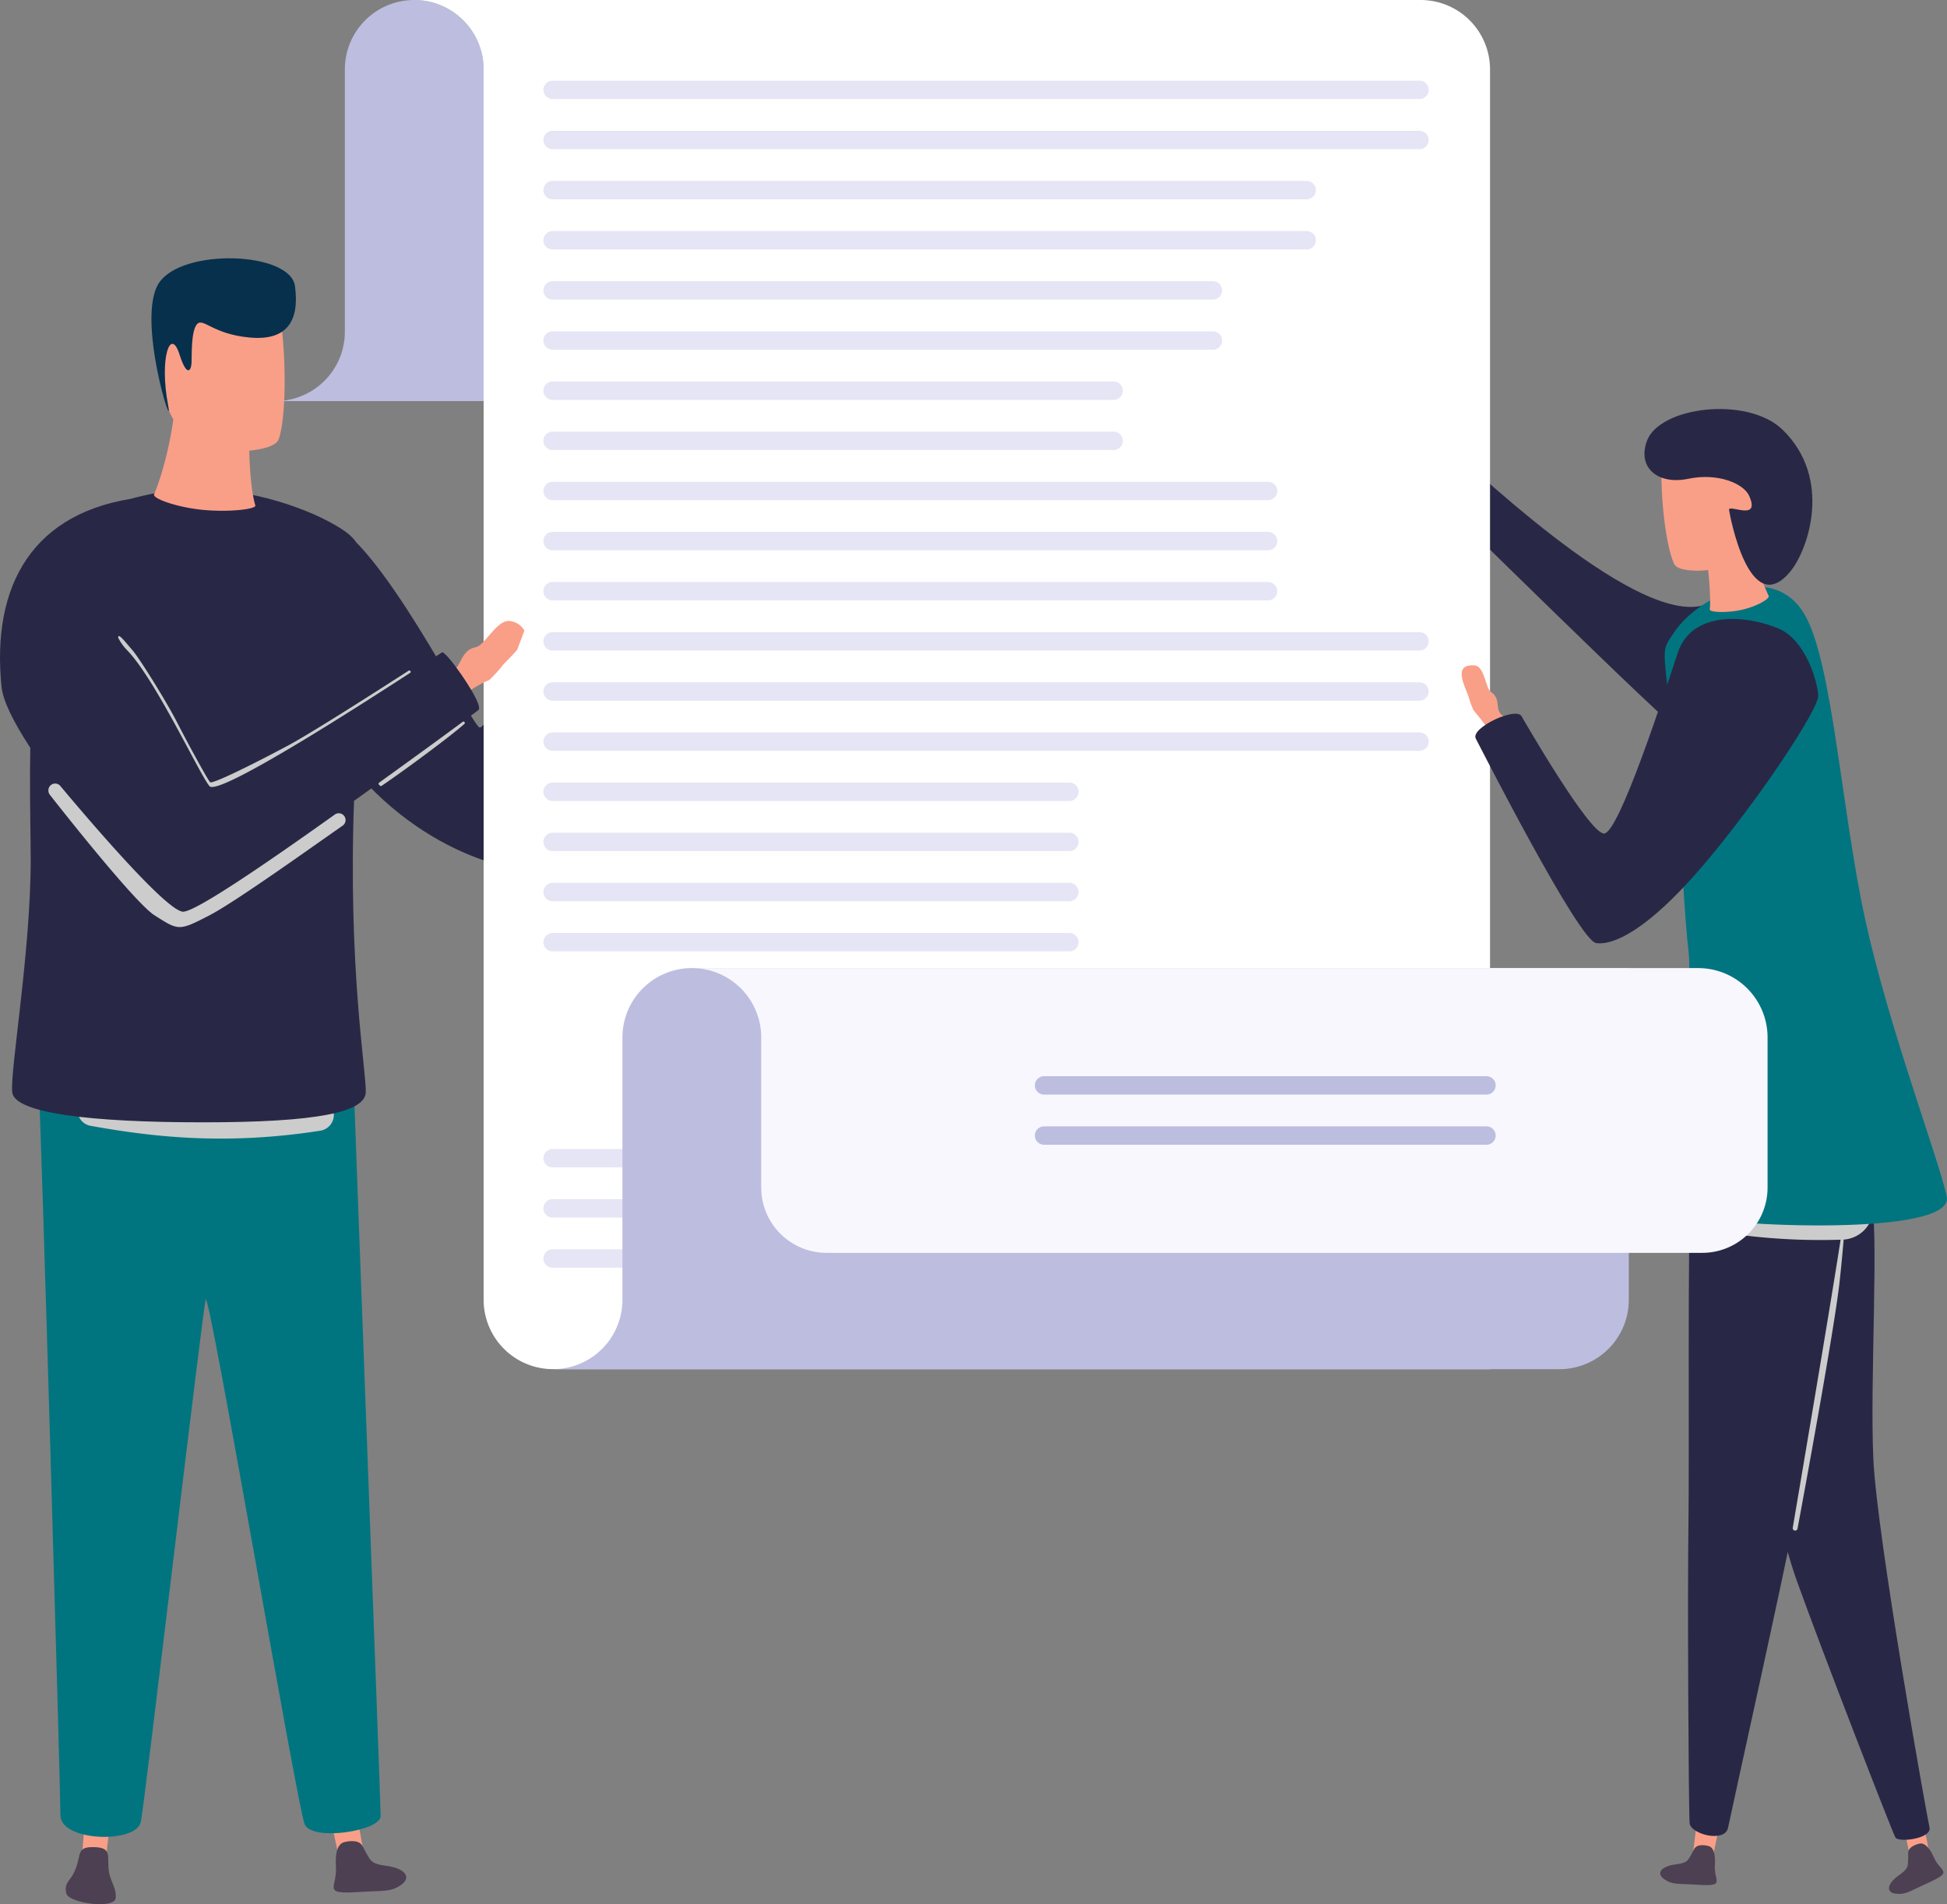 <svg id="Group_5296" data-name="Group 5296" xmlns="http://www.w3.org/2000/svg" xmlns:xlink="http://www.w3.org/1999/xlink" width="375.209" height="366.991" viewBox="0 0 375.209 366.991">
  <rect x="0" y="0" width="375.209" height="366.991" fill="#808080" stroke="none"/>
  <defs>
    <clipPath id="clip-path">
      <rect id="Rectangle_2711" data-name="Rectangle 2711" width="375.209" height="366.991" fill="none"/>
    </clipPath>
    <clipPath id="clip-path-3">
      <rect id="Rectangle_2702" data-name="Rectangle 2702" width="35.22" height="65.601" fill="none"/>
    </clipPath>
    <clipPath id="clip-path-4">
      <rect id="Rectangle_2703" data-name="Rectangle 2703" width="49.395" height="9.668" fill="none"/>
    </clipPath>
    <clipPath id="clip-path-5">
      <rect id="Rectangle_2704" data-name="Rectangle 2704" width="56.369" height="29.083" fill="none"/>
    </clipPath>
    <clipPath id="clip-path-6">
      <rect id="Rectangle_2705" data-name="Rectangle 2705" width="57.268" height="27.654" fill="none"/>
    </clipPath>
    <clipPath id="clip-path-7">
      <rect id="Rectangle_2706" data-name="Rectangle 2706" width="16.614" height="12.428" fill="none"/>
    </clipPath>
    <clipPath id="clip-path-8">
      <path id="Path_2120" data-name="Path 2120" d="M512.534,261.184a9.713,9.713,0,0,0,8.786-4.079,1.525,1.525,0,0,0-1.093-.327c-2.494,0-7.659,2.659-7.693,4.406" transform="translate(-512.534 -256.778)" fill="none"/>
    </clipPath>
    <radialGradient id="radial-gradient" cx="0.178" cy="0.022" r="2.433" gradientTransform="matrix(0.523, 0, 0, -1, -14.915, 99.926)" gradientUnits="objectBoundingBox">
      <stop offset="0" stop-color="#7c0073"/>
      <stop offset="1" stop-color="#394b9a"/>
    </radialGradient>
    <clipPath id="clip-path-10">
      <rect id="Rectangle_2709" data-name="Rectangle 2709" width="20.697" height="30.865" fill="none"/>
    </clipPath>
  </defs>
  <g id="Group_5295" data-name="Group 5295" clip-path="url(#clip-path)">
    <g id="Group_5287" data-name="Group 5287">
      <g id="Group_5286" data-name="Group 5286" clip-path="url(#clip-path)">
        <path id="Path_2097" data-name="Path 2097" d="M36.2,633.233c-.925,7.055-1.754,15.472-2.079,17.947s-4.8,1.794-4.689.224,1.44-16.632,1.529-18.018,5.53-2.371,5.239-.152" transform="translate(-13.666 -293.423)" fill="#f99f87"/>
        <path id="Path_2098" data-name="Path 2098" d="M24.969,669.983c1.914-3.33.425-5.351,3.636-5.405,3.76-.064,3.137,1.3,3.283,3.948s1.526,3.533,1.392,5.816-9,1.033-9.506-.8.6-2.527,1.2-3.557" transform="translate(-10.979 -308.584)" fill="#4d4052"/>
        <path id="Path_2099" data-name="Path 2099" d="M120.853,635.527c1.33,7.222,2.911,15.81,3.378,18.342s-4.147,3.285-4.534,1.708-3.588-16.849-3.94-18.238,4.679-4.083,5.1-1.812" transform="translate(-53.741 -294.688)" fill="#f99f87"/>
        <path id="Path_2100" data-name="Path 2100" d="M124.829,672.224c-7.259.474-4.045-.85-4.357-4.935-.162-2.123.155-4.186,1.467-4.634.432-.147,2.789-.7,3.583.6.385.627.5,1.032,1.146,2.08.628,1.024.885,1.5,3.522,1.845,3.681.482,4.889,2.247,2.841,3.674s-3.475,1.066-8.2,1.374" transform="translate(-55.732 -307.58)" fill="#4d4052"/>
        <path id="Path_2101" data-name="Path 2101" d="M13.971,390.77c.424,5.518,4.162,134.747,4.162,139.841s14.644,5.518,15.493,1.273,11.859-98.341,12.5-100.649S63.764,529.02,65.2,532.362s14.644,1.273,14.644-1.592-5.17-138.886-5.17-140.8-60.7.8-60.7.8" transform="translate(-6.487 -180.761)" fill="#007580"/>
        <path id="Path_2102" data-name="Path 2102" d="M611.2,633.27c-1.034,5.616-2.264,17.681-2.626,19.65s3.225,2.555,3.526,1.328,2.79-13.1,3.064-14.181-3.638-8.563-3.963-6.8" transform="translate(-282.568 -293.923)" fill="#f99f87"/>
        <path id="Path_2103" data-name="Path 2103" d="M604.419,671.5c5.645.368,3.145-.661,3.388-3.837.126-1.651-.121-3.255-1.141-3.6-.336-.115-2.168-.543-2.785.462-.3.488-.392.8-.892,1.617-.488.8-.688,1.167-2.738,1.436-2.862.374-3.8,1.746-2.209,2.857s2.7.829,6.377,1.068" transform="translate(-277.332 -308.259)" fill="#4d4052"/>
        <path id="Path_2104" data-name="Path 2104" d="M679.8,634.4c1.715,5.447,3.755,17.31,4.357,19.22s4.045.748,3.737-.477-3.669-18.27-3.932-19.354-4.7-1.1-4.162.611" transform="translate(-315.634 -293.937)" fill="#f99f87"/>
        <path id="Path_2105" data-name="Path 2105" d="M687.02,670.9c5.16-2.317,2.47-2.056,1.2-4.976-.661-1.518-1.631-2.82-2.695-2.65-.351.056-2.17.536-2.245,1.713-.036.571.029.893-.031,1.846-.058.932-.062,1.354-1.748,2.55-2.354,1.671-2.542,3.323-.614,3.558s2.775-.533,6.135-2.042" transform="translate(-315.548 -307.973)" fill="#4d4052"/>
        <path id="Path_2106" data-name="Path 2106" d="M642.458,429.31c1.778,4.444-.19,35.361.551,50.472s10.288,68.562,10.806,70.784-5.975,3-6.568,1.961-14.172-35.959-19.11-49.786-13.888-60.459-14.617-71.9c-.129-2.031,27.16-5.975,28.938-1.531m-2.864,3.111c-.988,2.173-11.061,53.925-12.049,59.851S615.593,547.687,615,550.65s-7.21,1.284-7.407-.889-.427-43.955-.229-57.387-.187-56.744.427-62.916c.452-4.539,32.789.79,31.8,2.963" transform="translate(-281.984 -198.4)" fill="#282846"/>
        <g id="Group_5273" data-name="Group 5273" transform="translate(325.804 229.386)" style="mix-blend-mode: multiply;isolation: isolate">
          <g id="Group_5272" data-name="Group 5272">
            <g id="Group_5271" data-name="Group 5271" clip-path="url(#clip-path-3)">
              <path id="Path_2107" data-name="Path 2107" d="M643.034,431.413l-14.909-2.052-.031,0-15.922-1.132a.484.484,0,0,0-.079,0c-2.284.206-3.774.722-3.869,1.67a5.952,5.952,0,0,0,.993,2.216,8.414,8.414,0,0,0,6.163,4.4,122.9,122.9,0,0,0,22.16,1.236,6.119,6.119,0,0,0,5.616-4.312,4.622,4.622,0,0,0,.281-1.6.462.462,0,0,0-.4-.422m-15.027,62.251a.468.468,0,0,0,.813-.222c1.114-5.995,7.137-38.6,8.123-47.739,1.086-10.074,1.53-18.173.642-11.16-.855,6.747-9.067,55.086-9.687,58.736a.466.466,0,0,0,.109.386" transform="translate(-608.221 -428.225)" fill="#ccc"/>
            </g>
          </g>
        </g>
        <g id="Group_5276" data-name="Group 5276" transform="translate(14.937 209.77)" style="mix-blend-mode: multiply;isolation: isolate">
          <g id="Group_5275" data-name="Group 5275">
            <g id="Group_5274" data-name="Group 5274" clip-path="url(#clip-path-4)">
              <path id="Path_2108" data-name="Path 2108" d="M74.677,399.751a3.07,3.07,0,0,0,2.6-3.149c-.1-2.547-.155-4.056-.155-4.254,0-1.62-35.525-.16-46.314.321a3.058,3.058,0,0,0-2.92,3.185l0,.07a3.064,3.064,0,0,0,2.518,2.889c11.03,1.976,25.48,3.889,44.269.938" transform="translate(-27.884 -391.605)" fill="#ccc"/>
            </g>
          </g>
        </g>
        <path id="Path_2109" data-name="Path 2109" d="M63.193,182.485c9.419,2.188,27.164,38,29.141,39.383s12.563-29.262,13.094-30.748,13.53,3.1,12.894,5.333-12.442,50.565-14.353,52.369-22.285-1.379-37.354-20.8ZM5.915,247.124c-.05-16.768-2.188-61.6,12.855-67.2,6.34-2.36,13.231-4.095,20.271-3.948,11.734.245,22.864,4.838,27.573,8.22,7.534,5.412,2.918,17.828,1.645,50.937s2.386,53.287,2.227,57.107-9.338,5.772-31.3,5.772S2.837,296.219,2.359,292.24s3.609-27.395,3.556-45.116M35.31,257.417c-4.774.106-33.925-32.611-35.016-43.345-1.99-19.579,6.022-34.011,26.874-36.5,0,0-8.2,23.926-2.789,29.337s14.043,23.983,15.989,26.317,44.075-25.362,44.817-25.786,8.278,10.171,7,11.134-52.1,38.741-56.879,38.847" transform="translate(0 -81.707)" fill="#282846"/>
        <g id="Group_5279" data-name="Group 5279" transform="translate(22.77 122.592)" style="mix-blend-mode: multiply;isolation: isolate">
          <g id="Group_5278" data-name="Group 5278">
            <g id="Group_5277" data-name="Group 5277" clip-path="url(#clip-path-5)">
              <path id="Path_2110" data-name="Path 2110" d="M98.839,235.61a.256.256,0,0,0-.359-.085c-4.458,2.885-18.308,11.772-23.054,14.328-5.173,2.786-14.724,7.641-15.2,7.163s-4.377-7.64-6.367-11.54-7.242-12.385-8.675-13.992c-1.168-1.31-2.706-3.408-2.674-2.325a9.365,9.365,0,0,0,1.61,2.305c5.412,5.412,14.043,23.983,15.988,26.317,1.752,2.1,31.389-17.123,38.654-21.822a.256.256,0,0,0,.081-.346l0,0" transform="translate(-42.508 -228.858)" fill="#ccc"/>
            </g>
          </g>
        </g>
        <path id="Path_2111" data-name="Path 2111" d="M561.3,216.573c-1.58-.189-46.567-44.81-48.937-46.785s3.061-8.2,6.321-5.926,39,37.273,50,27.126c1.011-.933-5.8,25.775-7.383,25.586" transform="translate(-237.636 -75.858)" fill="#282846"/>
        <path id="Path_2112" data-name="Path 2112" d="M600.268,244.08c-1.759-22.321-3.1-19.728.181-24.469,4.62-6.667,18.793-13.672,24.945-3.2,5.383,9.165,7.088,37.589,11.632,58.527s13.993,45.731,15.771,53.632-43.234,5.776-50.141,3.65-4.543-3.358-3.358-12.444,4.661-30.752,3.74-38.464c-.79-6.617-1.01-14.914-2.769-37.234" transform="translate(-277.639 -98.003)" fill="#007580"/>
        <g id="Group_5282" data-name="Group 5282" transform="translate(9.329 151.019)" style="mix-blend-mode: multiply;isolation: isolate">
          <g id="Group_5281" data-name="Group 5281">
            <g id="Group_5280" data-name="Group 5280" clip-path="url(#clip-path-6)">
              <path id="Path_2113" data-name="Path 2113" d="M17.417,283.2c0,.018,0,.035,0,.054a1.294,1.294,0,0,0,.275.824c2.193,2.8,16.39,20.827,20.165,23.229,4.669,2.971,4.669,3.077,10.612,0,4.884-2.529,18.993-12.628,25.659-17.282a1.309,1.309,0,1,0-1.513-2.137c-13.625,9.714-26.769,18.671-29.216,18.725-3.055.068-17.945-17.363-23.684-24.224a1.3,1.3,0,0,0-2.3.811" transform="translate(-17.416 -281.926)" fill="#ccc"/>
            </g>
          </g>
        </g>
        <g id="Group_5285" data-name="Group 5285" transform="translate(72.96 139.065)" style="mix-blend-mode: multiply;isolation: isolate">
          <g id="Group_5284" data-name="Group 5284">
            <g id="Group_5283" data-name="Group 5283" clip-path="url(#clip-path-7)">
              <path id="Path_2114" data-name="Path 2114" d="M136.795,271.995c5.29-3.616,13.471-9.724,15.937-11.929a.258.258,0,0,0,.048-.326l0,0a.254.254,0,0,0-.371-.074c-3.048,2.259-7.869,5.79-16.1,11.716a.259.259,0,0,0-.035.391c.064.066.129.132.2.2a.255.255,0,0,0,.322.028" transform="translate(-136.203 -259.611)" fill="#ccc"/>
            </g>
          </g>
        </g>
        <path id="Path_2115" data-name="Path 2115" d="M597.759,157.8c-.435,10.658,1.278,19.658,2.5,21.708s11.894,1.385,14.379-2.308a13.644,13.644,0,0,0,2.646-5.985c.6-4.289-.253-10.091-1.806-14.961-2.532-7.941-17.551-2.46-17.715,1.545m20.6,27.705a54.9,54.9,0,0,1-4.367-14.545c-.35-3.652-10-1.8-8.816,1.455s2.189,12.543,1.839,15.707c-.062.565,3.281.726,6.2.069s5.411-2.134,5.145-2.686" transform="translate(-277.527 -70.671)" fill="#f99f87"/>
        <path id="Path_2116" data-name="Path 2116" d="M607.912,166.621c-.2-1.265,6.183,2.386,3.862-2.755-1.037-2.3-5.93-4.465-11.719-3.26s-9.836-2.054-7.994-7.24c2.38-6.7,19.414-8.766,26.16-2.224,9.676,9.382,4.983,23.179,1.43,27.415-7.824,9.324-11.558-10.774-11.738-11.936" transform="translate(-274.704 -68.331)" fill="#282846"/>
        <path id="Path_2117" data-name="Path 2117" d="M57.636,104.379c-1.21,6.132-1.44,13.3-.117,18.427a16.686,16.686,0,0,0,4.046,6.9c3.531,4.141,16.594,3.467,17.789.807s2.027-13.832.019-26.721c-.755-4.844-19.763-9.418-21.737.582m6.972,39.571c5.014.525,10.555-.093,10.325-.837-1.289-4.177-1.69-16.685-.431-21.16s-15.259-5.79-15.03-.879-1.736,14.379-4.046,19.915c-.321.769,4.167,2.437,9.181,2.962" transform="translate(-25.729 -45.702)" fill="#f99f87"/>
        <path id="Path_2118" data-name="Path 2118" d="M62.21,113.093c.062-1.564-.11-6.148,1.058-7.463s2.968,1.919,10.168,2.579,9.607-3.236,8.707-9.906-21.692-7.4-26.205-.626,3.007,30.176,1.747,23.534c-1.716-9.047.475-15.162,2.2-9.753,1.453,4.547,2.263,3.072,2.32,1.635" transform="translate(-25.297 -43.154)" fill="#07304c"/>
        <path id="Path_2119" data-name="Path 2119" d="M125.845,0a13.373,13.373,0,0,0-13.373,13.373V63.926h0A13.373,13.373,0,0,1,99.1,77.3h40.119V13.373A13.373,13.373,0,0,0,125.845,0" transform="translate(-46.015)" fill="#bdbde0"/>
      </g>
    </g>
    <g id="Group_5289" data-name="Group 5289" transform="translate(274.548 137.548)">
      <g id="Group_5288" data-name="Group 5288" clip-path="url(#clip-path-8)">
        <rect id="Rectangle_2708" data-name="Rectangle 2708" width="8.785" height="4.592" transform="translate(0 -0.001)" fill="url(#radial-gradient)"/>
      </g>
    </g>
    <g id="Group_5294" data-name="Group 5294">
      <g id="Group_5293" data-name="Group 5293" clip-path="url(#clip-path)">
        <g id="Group_5292" data-name="Group 5292" transform="translate(315.28 139.127)" style="mix-blend-mode: multiply;isolation: isolate">
          <g id="Group_5291" data-name="Group 5291">
            <g id="Group_5290" data-name="Group 5290" clip-path="url(#clip-path-10)">
              <path id="Path_2121" data-name="Path 2121" d="M588.6,290.5c4.2-6.269,14.163-17.045,17.718-25.638s3.778-4.741,1.333-.444a204.621,204.621,0,0,1-12.459,18.75c-5.926,7.7-6.783,7.616-6.592,7.332" transform="translate(-588.575 -259.727)" fill="#ccc"/>
            </g>
          </g>
        </g>
        <path id="Path_2122" data-name="Path 2122" d="M149.029,0" transform="translate(-69.199)" fill="#9db9c9"/>
        <path id="Path_2123" data-name="Path 2123" d="M356.343,13.373A13.373,13.373,0,0,0,342.97,0H149.03A13.373,13.373,0,0,1,162.4,13.373h0V250.5a13.373,13.373,0,0,0,13.373,13.373H356.343Z" transform="translate(-69.199)" fill="#fff"/>
        <path id="Path_2124" data-name="Path 2124" d="M364.331,32.57H197.273a1.771,1.771,0,1,1,0-3.543H364.331a1.771,1.771,0,1,1,0,3.543" transform="translate(-90.778 -13.478)" fill="#e5e5f5"/>
        <path id="Path_2125" data-name="Path 2125" d="M364.331,50.608H197.273a1.771,1.771,0,1,1,0-3.543H364.331a1.771,1.771,0,1,1,0,3.543" transform="translate(-90.778 -21.854)" fill="#e5e5f5"/>
        <path id="Path_2126" data-name="Path 2126" d="M339.02,416.956H197.272a1.771,1.771,0,0,1,0-3.543H339.02a1.771,1.771,0,1,1,0,3.543" transform="translate(-90.778 -191.961)" fill="#e5e5f5"/>
        <path id="Path_2127" data-name="Path 2127" d="M339.02,434.994H197.272a1.771,1.771,0,1,1,0-3.543H339.02a1.771,1.771,0,1,1,0,3.543" transform="translate(-90.778 -200.337)" fill="#e5e5f5"/>
        <path id="Path_2128" data-name="Path 2128" d="M364.331,453.032H197.273a1.771,1.771,0,1,1,0-3.543H364.331a1.771,1.771,0,1,1,0,3.543" transform="translate(-90.778 -208.712)" fill="#e5e5f5"/>
        <path id="Path_2129" data-name="Path 2129" d="M342.589,68.646H197.272a1.771,1.771,0,1,1,0-3.543H342.589a1.771,1.771,0,1,1,0,3.543" transform="translate(-90.778 -30.229)" fill="#e5e5f5"/>
        <path id="Path_2130" data-name="Path 2130" d="M342.589,86.685H197.272a1.771,1.771,0,1,1,0-3.543H342.589a1.771,1.771,0,1,1,0,3.543" transform="translate(-90.778 -38.606)" fill="#e5e5f5"/>
        <path id="Path_2131" data-name="Path 2131" d="M324.52,104.723H197.272a1.771,1.771,0,1,1,0-3.543H324.52a1.771,1.771,0,1,1,0,3.543" transform="translate(-90.778 -46.981)" fill="#e5e5f5"/>
        <path id="Path_2132" data-name="Path 2132" d="M324.52,122.761H197.272a1.771,1.771,0,1,1,0-3.543H324.52a1.771,1.771,0,1,1,0,3.543" transform="translate(-90.778 -55.357)" fill="#e5e5f5"/>
        <path id="Path_2133" data-name="Path 2133" d="M305.388,140.8H197.272a1.771,1.771,0,1,1,0-3.543H305.388a1.771,1.771,0,1,1,0,3.543" transform="translate(-90.778 -63.732)" fill="#e5e5f5"/>
        <path id="Path_2134" data-name="Path 2134" d="M305.388,158.838H197.272a1.771,1.771,0,0,1,0-3.543H305.388a1.771,1.771,0,1,1,0,3.543" transform="translate(-90.778 -72.109)" fill="#e5e5f5"/>
        <path id="Path_2135" data-name="Path 2135" d="M335.149,176.876H197.273a1.771,1.771,0,1,1,0-3.543H335.149a1.771,1.771,0,1,1,0,3.543" transform="translate(-90.778 -80.484)" fill="#e5e5f5"/>
        <path id="Path_2136" data-name="Path 2136" d="M335.149,194.914H197.273a1.771,1.771,0,1,1,0-3.543H335.149a1.771,1.771,0,1,1,0,3.543" transform="translate(-90.778 -88.86)" fill="#e5e5f5"/>
        <path id="Path_2137" data-name="Path 2137" d="M335.149,212.953H197.273a1.771,1.771,0,1,1,0-3.543H335.149a1.771,1.771,0,1,1,0,3.543" transform="translate(-90.778 -97.236)" fill="#e5e5f5"/>
        <path id="Path_2138" data-name="Path 2138" d="M364.331,230.991H197.273a1.771,1.771,0,1,1,0-3.543H364.331a1.771,1.771,0,1,1,0,3.543" transform="translate(-90.778 -105.612)" fill="#e5e5f5"/>
        <path id="Path_2139" data-name="Path 2139" d="M364.331,249.029H197.273a1.771,1.771,0,1,1,0-3.543H364.331a1.771,1.771,0,1,1,0,3.543" transform="translate(-90.778 -113.987)" fill="#e5e5f5"/>
        <path id="Path_2140" data-name="Path 2140" d="M364.331,267.067H197.273a1.771,1.771,0,1,1,0-3.543H364.331a1.771,1.771,0,1,1,0,3.543" transform="translate(-90.778 -122.363)" fill="#e5e5f5"/>
        <path id="Path_2141" data-name="Path 2141" d="M296.857,285.106H197.272a1.771,1.771,0,0,1,0-3.543h99.584a1.771,1.771,0,0,1,0,3.543" transform="translate(-90.778 -130.739)" fill="#e5e5f5"/>
        <path id="Path_2142" data-name="Path 2142" d="M296.857,303.144H197.272a1.771,1.771,0,0,1,0-3.543h99.584a1.771,1.771,0,0,1,0,3.543" transform="translate(-90.778 -139.115)" fill="#e5e5f5"/>
        <path id="Path_2143" data-name="Path 2143" d="M296.857,321.182H197.272a1.771,1.771,0,0,1,0-3.543h99.584a1.771,1.771,0,0,1,0,3.543" transform="translate(-90.778 -147.49)" fill="#e5e5f5"/>
        <path id="Path_2144" data-name="Path 2144" d="M296.857,339.22H197.272a1.771,1.771,0,1,1,0-3.543h99.584a1.771,1.771,0,0,1,0,3.543" transform="translate(-90.778 -155.866)" fill="#e5e5f5"/>
        <path id="Path_2145" data-name="Path 2145" d="M170.545,234.786a26.964,26.964,0,0,0,2.731-3.028c.87-.9,1.848-1.851,2.637-2.8.474-1.234.941-2.473,1.392-3.683a3.572,3.572,0,0,0-2.42-1.782c-2.641-.894-5.1,4.6-6.953,4.976-2.471.5-2.675,2.736-3.724,3.931a49.88,49.88,0,0,1,2.844,4.263,21.3,21.3,0,0,1,3.493-1.88" transform="translate(-76.247 -103.731)" fill="#f99f87"/>
        <path id="Path_2146" data-name="Path 2146" d="M533.734,249.066l-.009-.006c-1.613-1.12-.193-3.158-2.2-4.511-1.116-.751-1.24-5.021-3.215-5.15-3.915-.256-2.257,3.169-1.184,5.86a19.144,19.144,0,0,0,.972,2.728c.381.514,1.32,1.56,2.122,2.69.235.33.458.667.652,1a5.368,5.368,0,0,0,.7,1.061,9.327,9.327,0,0,0,3.892-2.128,11.846,11.846,0,0,0-1.726-1.542" transform="translate(-244.164 -111.154)" fill="#f99f87"/>
        <path id="Path_2147" data-name="Path 2147" d="M555.566,264.042c2.864,0,11.555-26.864,14.222-34.863s12.883-7.357,19.372-4.661c5.259,2.185,7.541,10.241,7.689,12.908s-12,20.888-22.425,33.036-17.028,15.189-20.386,14.695-22.1-37.331-23.184-39.4,7.725-6.2,8.812-4.327c.6,1.038,13.037,22.617,15.9,22.617" transform="translate(-246.45 -103.402)" fill="#282846"/>
        <path id="Path_2148" data-name="Path 2148" d="M248.89,521.349" transform="translate(-115.568 -242.079)" fill="#9db9c9"/>
        <path id="Path_2149" data-name="Path 2149" d="M225.707,348.309h0a13.373,13.373,0,0,0-13.373,13.373v50.553h0a13.373,13.373,0,0,1-13.373,13.373H392.9a13.373,13.373,0,0,0,13.373-13.373V348.309Z" transform="translate(-92.384 -161.731)" fill="#bdbde0"/>
        <path id="Path_2150" data-name="Path 2150" d="M442.83,348.309H248.89a13.373,13.373,0,0,1,13.373,13.373h0V390.6a12.591,12.591,0,0,0,12.591,12.591H443.612A12.59,12.59,0,0,0,456.2,390.6V361.682a13.373,13.373,0,0,0-13.373-13.373" transform="translate(-115.568 -161.731)" fill="#f7f7fd"/>
        <path id="Path_2151" data-name="Path 2151" d="M459.335,390.754H374.077a1.771,1.771,0,1,1,0-3.543h85.257a1.771,1.771,0,1,1,0,3.543" transform="translate(-172.874 -179.795)" fill="#bdbde0"/>
        <path id="Path_2152" data-name="Path 2152" d="M459.335,408.792H374.077a1.771,1.771,0,1,1,0-3.543h85.257a1.771,1.771,0,1,1,0,3.543" transform="translate(-172.874 -188.17)" fill="#bdbde0"/>
      </g>
    </g>
  </g>
</svg>
